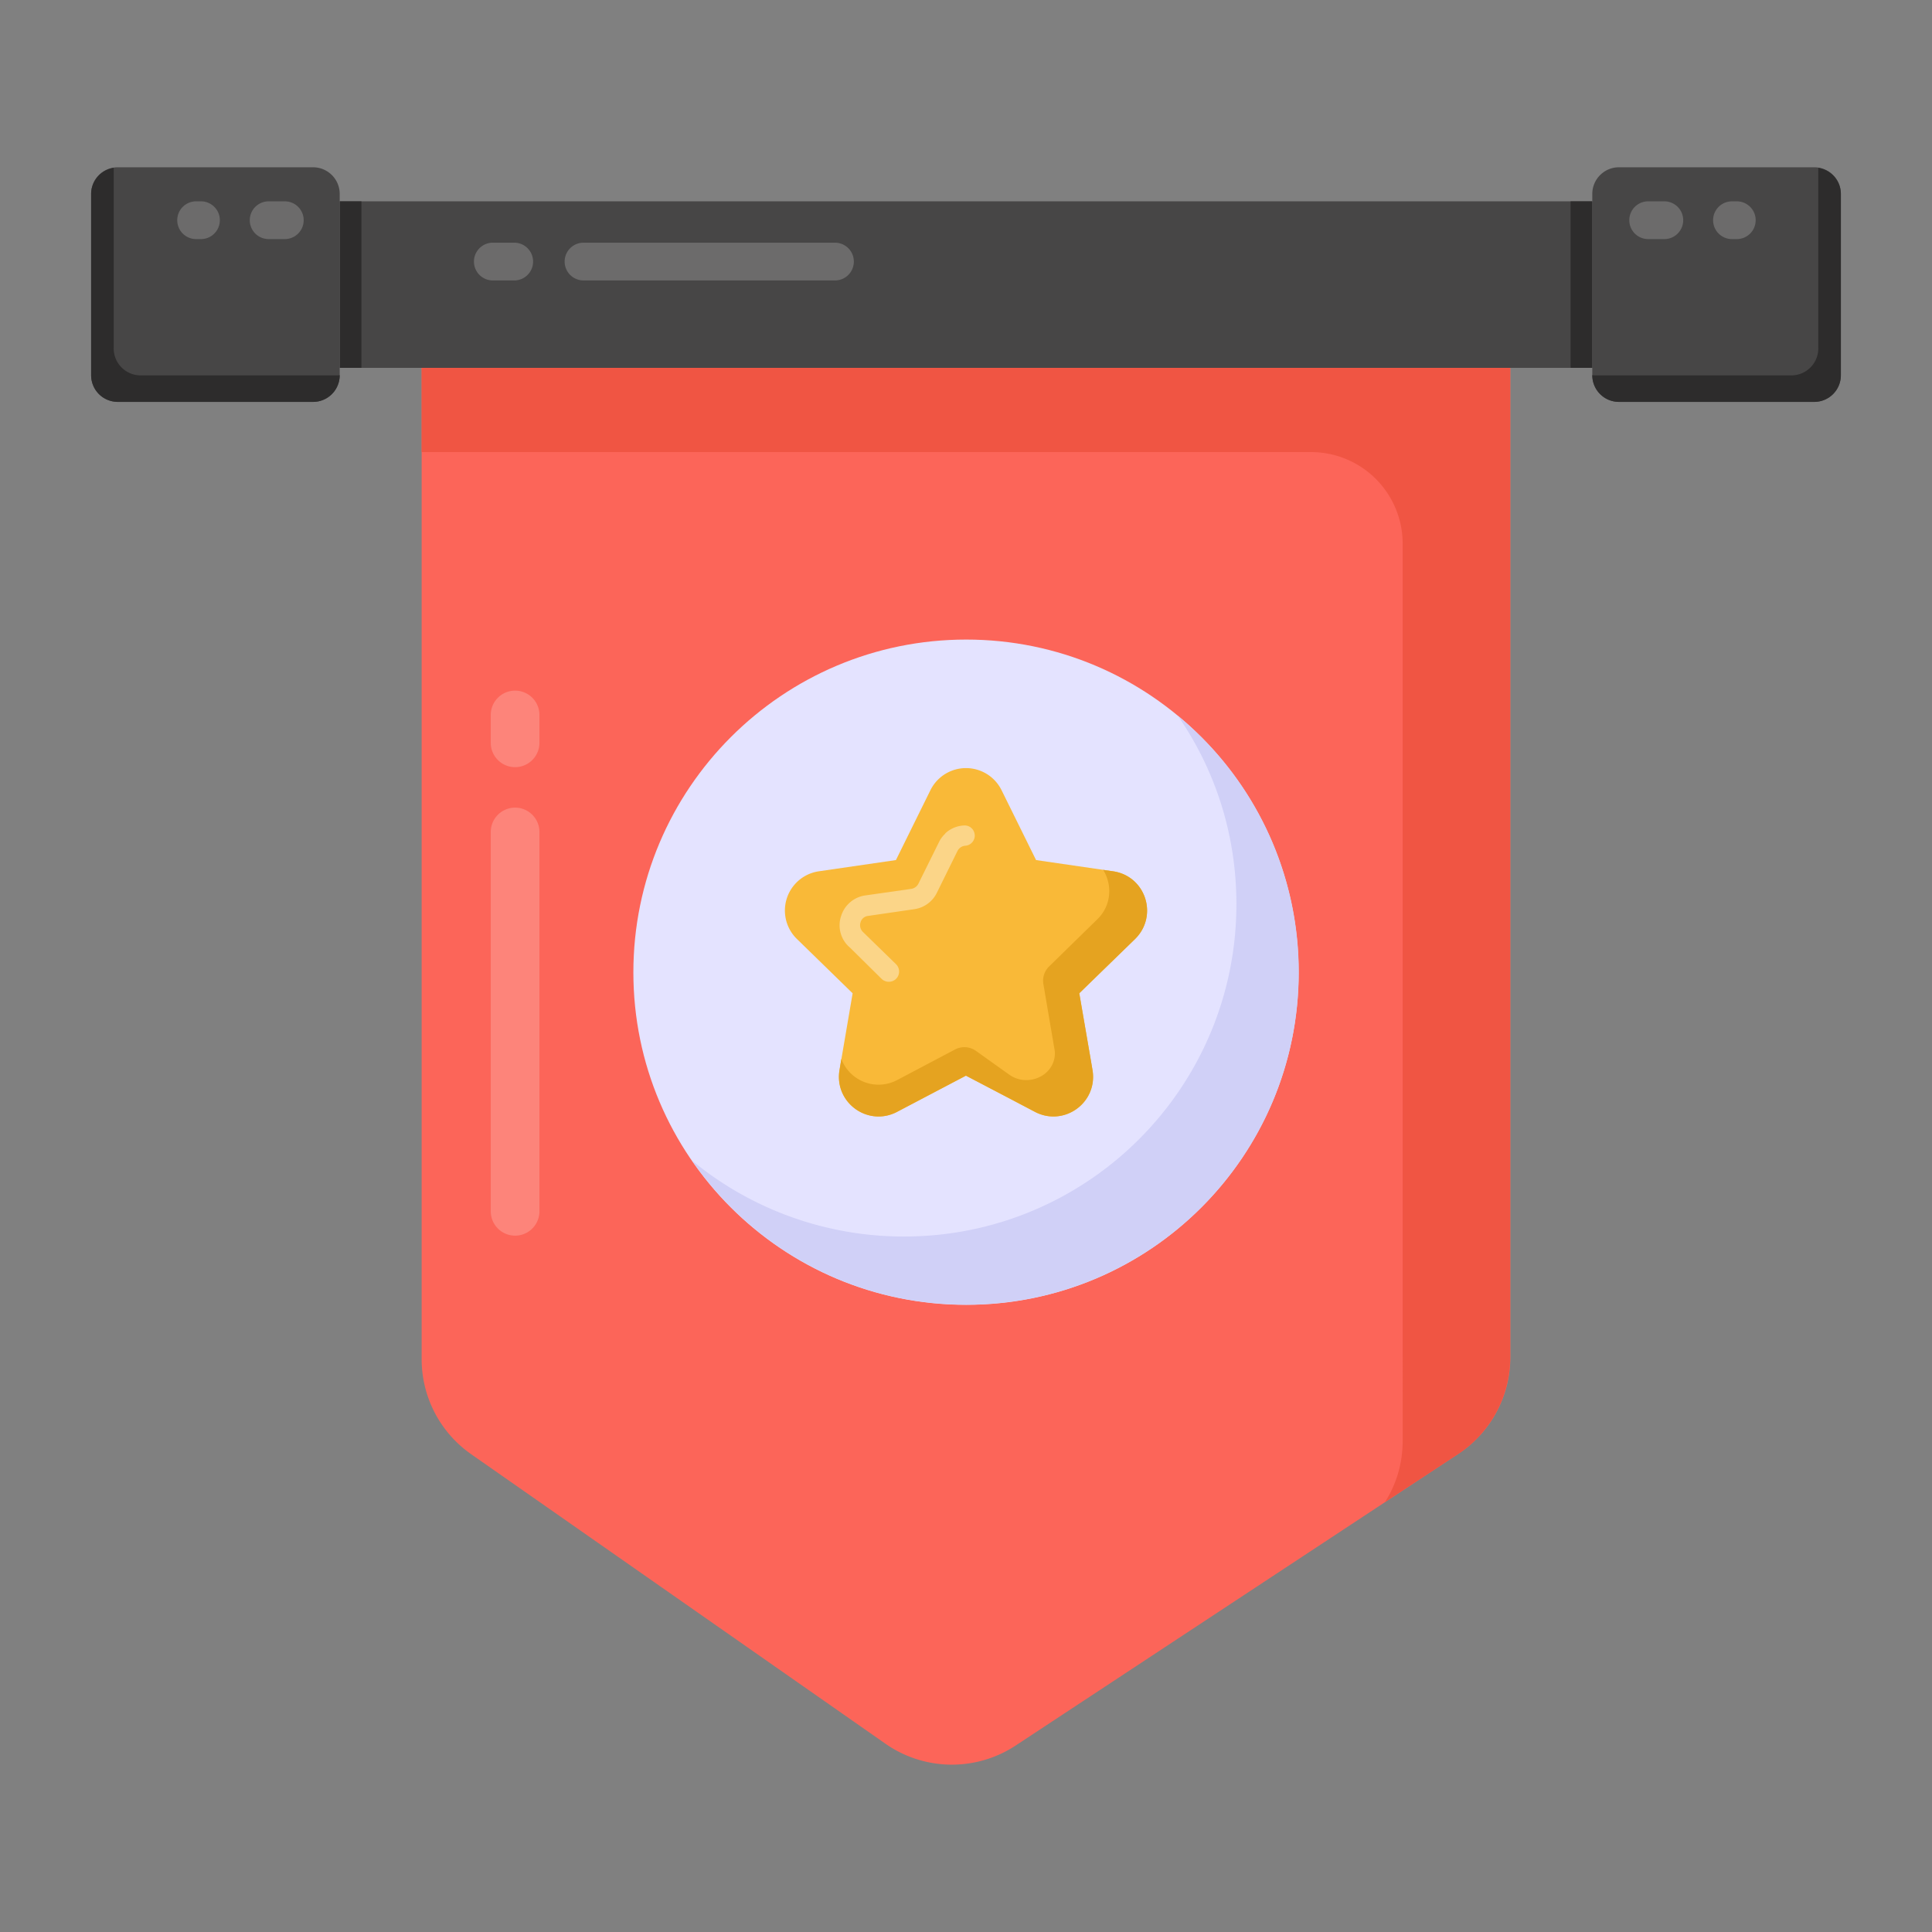 <?xml version="1.0" standalone="no"?><!DOCTYPE svg PUBLIC "-//W3C//DTD SVG 1.1//EN" "http://www.w3.org/Graphics/SVG/1.1/DTD/svg11.dtd"><svg class="icon" width="200px" height="200.00px" viewBox="0 0 1024 1024" version="1.1" xmlns="http://www.w3.org/2000/svg"><rect x="0" y="0" width="1024" height="1024" fill="#808080" stroke="none"/><path d="M800.517 194.985V719.312a61.44 61.44 0 0 1-27.648 51.316l-234.554 154.547a61.44 61.44 0 0 1-69.014-0.966l-219.561-153.445a61.44 61.44 0 0 1-26.257-50.369V194.985z" fill="#FC6559" /><path d="M800.42 194.985v524.365a61.633 61.633 0 0 1-27.803 51.49l-38.642 25.387c6.183-9.467 9.467-20.866 9.467-32.459V288.188a48.572 48.572 0 0 0-48.592-48.572H223.502v-44.631h576.918z" fill="#F05543" /><path d="M688.302 515.381c0 97.377-78.829 176.205-176.205 176.205s-176.398-78.829-176.398-176.205 79.022-176.398 176.398-176.398 176.205 79.022 176.205 176.398z" fill="#E4E3FF" /><path d="M688.36 515.304c0 97.377-78.829 176.205-176.205 176.205-60.281 0-113.413-30.14-145.292-76.317a176.321 176.321 0 0 0 112.254 40.187c97.377 0 176.205-78.829 176.205-176.205 0-37.096-11.399-71.487-31.106-99.888a175.819 175.819 0 0 1 64.145 136.018z" fill="#D0D0F7" /><path d="M260.115 642.512V440.475a12.906 12.906 0 0 1 25.793 0v202.037a12.906 12.906 0 0 1-25.793 0zM260.115 394.201v-15.746a12.906 12.906 0 0 1 25.793 0v15.746a12.906 12.906 0 0 1-25.793 0z" fill="#FFFFFF" opacity=".2" /><path d="M180.05 106.709h663.919v88.257H180.05z" fill="#474646" /><path d="M832.454 106.709h11.515v88.257h-11.515zM180.05 106.709h11.515v88.257h-11.515z" fill="#2D2C2C" /><path d="M180.05 102.806v96.082a14.143 14.143 0 0 1-14.143 14.123H62.445a14.143 14.143 0 0 1-14.143-14.123V102.786c0-7.806 6.337-14.123 14.143-14.123h103.463c7.806 0 14.143 6.318 14.143 14.123zM975.698 102.806v96.082a14.143 14.143 0 0 1-14.143 14.123h-103.463a14.143 14.143 0 0 1-14.143-14.123V102.786c0-7.806 6.337-14.123 14.143-14.123h103.463c7.806 0 14.143 6.318 14.143 14.123z" fill="#474646" /><path d="M48.302 102.844v95.966c0 7.922 6.279 14.201 14.201 14.201h103.327a14.104 14.104 0 0 0 14.22-14.201c-0.773 0.155-1.352 0.155-2.106 0.155H74.462a14.297 14.297 0 0 1-14.201-14.22V88.953a14.008 14.008 0 0 0-11.96 13.911z" fill="#2D2C2C" /><path d="M975.698 102.844v95.966a14.104 14.104 0 0 1-14.201 14.201h-103.327a14.104 14.104 0 0 1-14.22-14.201c0.773 0.155 1.352 0.155 2.106 0.155h103.482a14.297 14.297 0 0 0 14.201-14.22V88.953c6.878 1.043 11.96 6.878 11.96 13.911z" fill="#2D2C2C" /><path d="M442.986 148.635h-134.144a10.008 10.008 0 0 1 0-19.997h134.144a10.008 10.008 0 0 1 0 19.997zM272.983 148.635h-12.211a10.008 10.008 0 0 1 0-19.997h12.211a10.008 10.008 0 0 1 0 19.997z" fill="#FFFFFF" opacity=".2" /><path d="M150.953 126.725H142.394a10.008 10.008 0 0 1 0-20.016h8.559a10.008 10.008 0 0 1 0 20.016zM106.535 126.725H103.946a10.008 10.008 0 0 1 0-20.016h2.57a10.008 10.008 0 0 1 0 20.016z" fill="#FFFFFF" opacity=".2" /><path d="M873.569 126.725h8.559a10.008 10.008 0 0 0 0-20.016h-8.559a10.008 10.008 0 0 0 0 20.016zM917.987 126.725h2.55a10.008 10.008 0 0 0 0-20.016h-2.55a10.008 10.008 0 0 0 0 20.016z" fill="#FFFFFF" opacity=".2" /><path d="M530.857 418.835l18.277 37.019 40.863 5.951a21.021 21.021 0 0 1 11.65 35.84l-29.561 28.827 6.955 40.709a21.021 21.021 0 0 1-30.488 22.161l-36.555-19.224-36.555 19.224a21.021 21.021 0 0 1-30.488-22.161l6.955-40.709-29.561-28.827a21.021 21.021 0 0 1 11.65-35.84l40.863-5.951 18.277-37.019a21.021 21.021 0 0 1 37.714 0z" fill="#F9B938" /><path d="M516.637 442.523a5.41 5.41 0 0 1-5.004 5.738 5.12 5.12 0 0 0-2.917 1.198 5.275 5.275 0 0 0-1.198 1.507l-10.955 22.219a15.766 15.766 0 0 1-11.921 8.694l-24.499 3.574a4.637 4.637 0 0 0-4.019 3.362 4.946 4.946 0 0 0 1.198 5.081l0.116 0.116 17.447 17.002a5.468 5.468 0 0 1 0.116 7.728 5.506 5.506 0 0 1-7.709 0.097L450.599 502.34a15.457 15.457 0 0 1-4.772-16.906 15.727 15.727 0 0 1 12.79-10.839l24.402-3.478a5.062 5.062 0 0 0 3.787-2.821l10.955-22.122a14.51 14.51 0 0 1 3.033-4.115c0.213-0.328 0.425-0.541 0.773-0.869a15.824 15.824 0 0 1 9.313-3.671 5.333 5.333 0 0 1 5.738 4.985z" fill="#FFFFFF" opacity=".4" /><path d="M601.61 497.703l-29.599 28.73 6.086 35.009 0.966 5.738c2.898 17.157-15.07 30.218-30.488 22.122l-14.606-7.69-22.026-11.496-36.516 19.186c-15.399 8.115-33.386-4.985-30.469-22.122l0.966-5.951a21.06 21.06 0 0 0 29.503 11.264l30.778-16.249a10.549 10.549 0 0 1 11.051 0.734l17.678 12.616c9.564 6.82 23.726 0.869 24.17-10.878a9.467 9.467 0 0 0-0.097-1.932l-5.989-35.202a10.549 10.549 0 0 1 3.014-9.332l25.523-24.962c7.709-7.477 8.018-18.432 3.149-26.238l5.313 0.773c17.234 2.473 24.054 23.629 11.592 35.879z" fill="#E5A320" /></svg>